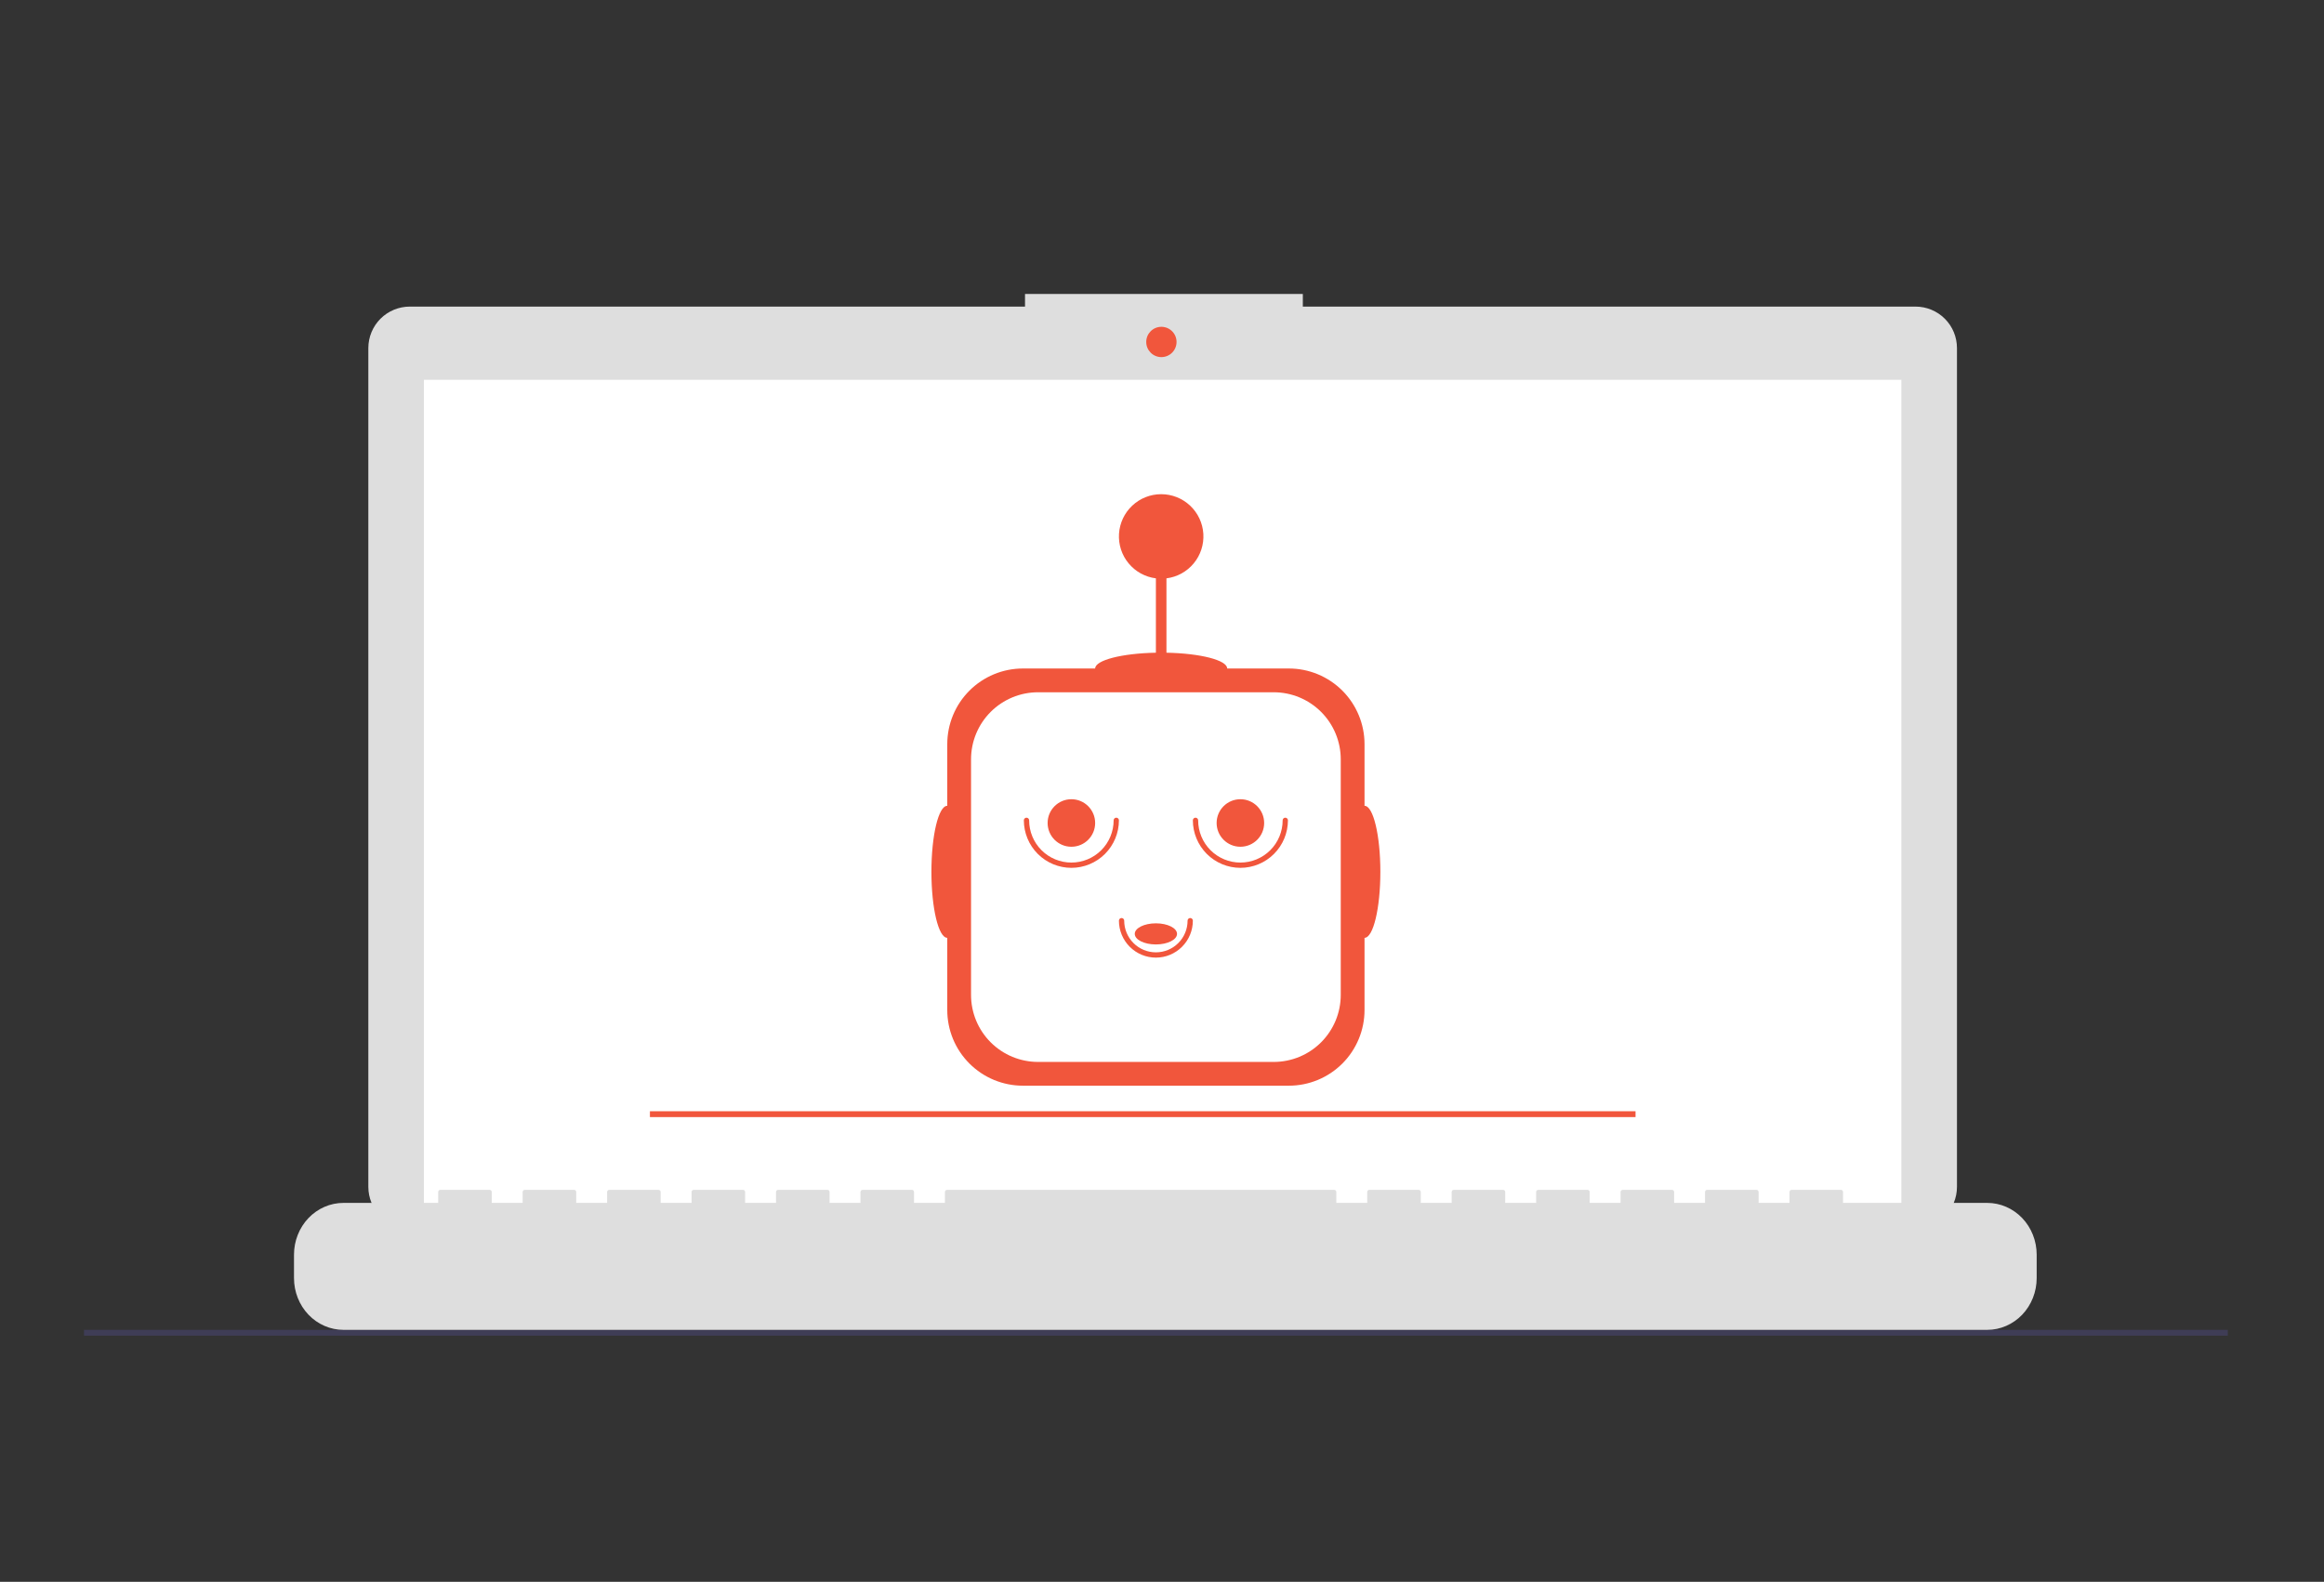 <svg width="166" height="113" viewBox="0 0 166 113" fill="none" xmlns="http://www.w3.org/2000/svg">
<rect x="0" y="0" width="166" height="113" fill="#333333" stroke="none"/>
<path d="M136.823 21.902H93.059V21H73.215V21.902H29.271C28.882 21.902 28.497 21.979 28.138 22.127C27.779 22.276 27.452 22.494 27.177 22.769C26.903 23.044 26.684 23.37 26.536 23.729C26.387 24.089 26.31 24.474 26.31 24.862V84.788C26.31 85.573 26.622 86.326 27.177 86.881C27.733 87.437 28.486 87.749 29.271 87.749H136.823C137.608 87.749 138.361 87.437 138.916 86.881C139.471 86.326 139.783 85.573 139.783 84.788V24.862C139.783 24.474 139.706 24.089 139.558 23.729C139.409 23.37 139.191 23.044 138.916 22.769C138.641 22.494 138.315 22.276 137.955 22.127C137.596 21.979 137.211 21.902 136.823 21.902Z" fill="#DEDEDE"/>
<path d="M135.813 27.133H30.28V86.667H135.813V27.133Z" fill="white"/>
<path d="M82.956 25.511C83.554 25.511 84.039 25.026 84.039 24.428C84.039 23.83 83.554 23.346 82.956 23.346C82.359 23.346 81.874 23.83 81.874 24.428C81.874 25.026 82.359 25.511 82.956 25.511Z" fill="#F1563C"/>
<path d="M159.128 95H6V95.418H159.128V95Z" fill="#3F3D56"/>
<path d="M97.466 57.563V53.159C97.466 52.449 97.326 51.746 97.054 51.091C96.782 50.435 96.385 49.839 95.883 49.337C95.381 48.836 94.785 48.438 94.129 48.166C93.474 47.894 92.771 47.755 92.061 47.755H87.657C87.657 47.16 85.746 46.673 83.318 46.627V41.315C84.08 41.219 84.776 40.837 85.266 40.245C85.755 39.654 86.001 38.898 85.953 38.132C85.905 37.366 85.567 36.647 85.007 36.121C84.448 35.595 83.709 35.303 82.941 35.303C82.173 35.303 81.434 35.595 80.875 36.121C80.315 36.647 79.977 37.366 79.929 38.132C79.881 38.898 80.126 39.654 80.616 40.245C81.106 40.837 81.802 41.219 82.564 41.315V46.627C80.136 46.673 78.225 47.16 78.225 47.755H73.066C72.356 47.755 71.654 47.894 70.998 48.166C70.343 48.438 69.747 48.836 69.245 49.337C68.743 49.839 68.345 50.435 68.073 51.091C67.802 51.746 67.662 52.449 67.662 53.159V57.563C67.037 57.563 66.53 59.675 66.53 62.279C66.53 64.883 67.037 66.995 67.662 66.995V72.154C67.662 72.864 67.802 73.566 68.073 74.222C68.345 74.878 68.743 75.473 69.245 75.975C69.747 76.477 70.343 76.875 70.998 77.147C71.654 77.418 72.356 77.558 73.066 77.558H92.061C92.771 77.558 93.474 77.418 94.129 77.147C94.785 76.875 95.381 76.477 95.883 75.975C96.385 75.473 96.782 74.878 97.054 74.222C97.326 73.566 97.466 72.864 97.466 72.154V66.995C98.091 66.995 98.597 64.883 98.597 62.279C98.597 59.675 98.091 57.563 97.466 57.563Z" fill="#F1563C"/>
<path d="M74.148 49.453H90.979C92.249 49.453 93.467 49.958 94.365 50.856C95.263 51.754 95.768 52.972 95.768 54.242V71.073C95.768 72.343 95.263 73.561 94.365 74.459C93.467 75.357 92.249 75.861 90.979 75.861H74.148C72.878 75.861 71.66 75.357 70.762 74.459C69.864 73.561 69.36 72.343 69.36 71.073V54.242C69.36 52.972 69.864 51.754 70.762 50.856C71.66 49.958 72.878 49.453 74.148 49.453Z" fill="white"/>
<path d="M76.528 61.996C75.627 61.995 74.764 61.637 74.128 61.001C73.491 60.364 73.133 59.501 73.132 58.601C73.132 58.551 73.152 58.503 73.188 58.467C73.223 58.432 73.271 58.412 73.321 58.412C73.371 58.412 73.419 58.432 73.454 58.467C73.49 58.503 73.51 58.551 73.51 58.601C73.51 59.401 73.827 60.169 74.393 60.735C74.959 61.301 75.727 61.619 76.528 61.619C77.328 61.619 78.096 61.301 78.662 60.735C79.228 60.169 79.546 59.401 79.546 58.601C79.546 58.551 79.566 58.503 79.601 58.467C79.636 58.432 79.684 58.412 79.734 58.412C79.784 58.412 79.832 58.432 79.868 58.467C79.903 58.503 79.923 58.551 79.923 58.601C79.922 59.501 79.564 60.364 78.927 61.001C78.291 61.637 77.428 61.995 76.528 61.996Z" fill="#F1563C"/>
<path d="M82.564 68.409C81.864 68.409 81.192 68.13 80.697 67.635C80.202 67.14 79.924 66.469 79.923 65.769C79.923 65.719 79.943 65.671 79.978 65.635C80.013 65.6 80.061 65.58 80.112 65.58C80.162 65.58 80.21 65.6 80.245 65.635C80.28 65.671 80.3 65.719 80.3 65.769C80.3 66.369 80.539 66.945 80.963 67.369C81.388 67.794 81.963 68.032 82.564 68.032C83.164 68.032 83.74 67.794 84.164 67.369C84.589 66.945 84.827 66.369 84.827 65.769C84.827 65.719 84.847 65.671 84.882 65.635C84.918 65.6 84.966 65.58 85.016 65.58C85.066 65.58 85.114 65.6 85.149 65.635C85.185 65.671 85.204 65.719 85.204 65.769C85.204 66.469 84.925 67.14 84.43 67.635C83.935 68.13 83.264 68.409 82.564 68.409Z" fill="#F1563C"/>
<path d="M88.6 61.996C87.7 61.995 86.837 61.637 86.2 61.001C85.564 60.364 85.206 59.501 85.204 58.601C85.204 58.551 85.224 58.503 85.26 58.467C85.295 58.432 85.343 58.412 85.393 58.412C85.443 58.412 85.491 58.432 85.526 58.467C85.562 58.503 85.582 58.551 85.582 58.601C85.582 59.401 85.9 60.169 86.466 60.735C87.032 61.301 87.799 61.619 88.6 61.619C89.4 61.619 90.168 61.301 90.734 60.735C91.3 60.169 91.618 59.401 91.618 58.601C91.618 58.551 91.638 58.503 91.673 58.467C91.709 58.432 91.757 58.412 91.806 58.412C91.856 58.412 91.904 58.432 91.94 58.467C91.975 58.503 91.995 58.551 91.995 58.601C91.994 59.501 91.636 60.364 90.999 61.001C90.363 61.637 89.5 61.995 88.6 61.996Z" fill="#F1563C"/>
<path d="M76.528 60.489C77.465 60.489 78.225 59.729 78.225 58.791C78.225 57.854 77.465 57.094 76.528 57.094C75.59 57.094 74.83 57.854 74.83 58.791C74.83 59.729 75.59 60.489 76.528 60.489Z" fill="#F1563C"/>
<path d="M88.6 60.489C89.537 60.489 90.297 59.729 90.297 58.791C90.297 57.854 89.537 57.094 88.6 57.094C87.662 57.094 86.902 57.854 86.902 58.791C86.902 59.729 87.662 60.489 88.6 60.489Z" fill="#F1563C"/>
<path d="M82.564 67.468C83.397 67.468 84.073 67.13 84.073 66.713C84.073 66.297 83.397 65.959 82.564 65.959C81.73 65.959 81.055 66.297 81.055 66.713C81.055 67.13 81.73 67.468 82.564 67.468Z" fill="#F1563C"/>
<path d="M141.946 85.931H131.646V85.154C131.646 85.134 131.642 85.114 131.635 85.095C131.628 85.076 131.617 85.059 131.603 85.045C131.589 85.031 131.573 85.019 131.555 85.012C131.537 85.004 131.518 85 131.499 85H127.968C127.948 85 127.929 85.004 127.911 85.012C127.894 85.019 127.877 85.031 127.864 85.045C127.85 85.059 127.839 85.076 127.832 85.095C127.824 85.114 127.821 85.134 127.821 85.154V85.931H125.614V85.154C125.614 85.134 125.61 85.114 125.602 85.095C125.595 85.076 125.584 85.059 125.571 85.045C125.557 85.031 125.541 85.019 125.523 85.012C125.505 85.004 125.486 85 125.466 85H121.935C121.916 85 121.897 85.004 121.879 85.012C121.861 85.019 121.845 85.031 121.831 85.045C121.817 85.059 121.807 85.076 121.799 85.095C121.792 85.114 121.788 85.134 121.788 85.154V85.931H119.581V85.154C119.581 85.134 119.577 85.114 119.57 85.095C119.562 85.076 119.552 85.059 119.538 85.045C119.524 85.031 119.508 85.019 119.49 85.012C119.472 85.004 119.453 85 119.434 85H115.903C115.883 85 115.864 85.004 115.846 85.012C115.828 85.019 115.812 85.031 115.799 85.045C115.785 85.059 115.774 85.076 115.767 85.095C115.759 85.114 115.755 85.134 115.755 85.154V85.931H113.548V85.154C113.548 85.134 113.545 85.114 113.537 85.095C113.53 85.076 113.519 85.059 113.505 85.045C113.492 85.031 113.475 85.019 113.458 85.012C113.44 85.004 113.421 85 113.401 85H109.87C109.851 85 109.832 85.004 109.814 85.012C109.796 85.019 109.78 85.031 109.766 85.045C109.752 85.059 109.742 85.076 109.734 85.095C109.727 85.114 109.723 85.134 109.723 85.154V85.931H107.516V85.154C107.516 85.134 107.512 85.114 107.505 85.095C107.497 85.076 107.486 85.059 107.473 85.045C107.459 85.031 107.443 85.019 107.425 85.012C107.407 85.004 107.388 85 107.369 85H103.837C103.818 85 103.799 85.004 103.781 85.012C103.763 85.019 103.747 85.031 103.733 85.045C103.72 85.059 103.709 85.076 103.702 85.095C103.694 85.114 103.69 85.134 103.69 85.154V85.931H101.483V85.154C101.483 85.134 101.48 85.114 101.472 85.095C101.465 85.076 101.454 85.059 101.44 85.045C101.427 85.031 101.41 85.019 101.392 85.012C101.375 85.004 101.355 85 101.336 85H97.805C97.786 85 97.766 85.004 97.749 85.012C97.731 85.019 97.715 85.031 97.701 85.045C97.687 85.059 97.676 85.076 97.669 85.095C97.662 85.114 97.658 85.134 97.658 85.154V85.931H95.451V85.154C95.451 85.134 95.447 85.114 95.439 85.095C95.432 85.076 95.421 85.059 95.408 85.045C95.394 85.031 95.378 85.019 95.36 85.012C95.342 85.004 95.323 85 95.304 85H67.642C67.623 85 67.604 85.004 67.586 85.012C67.568 85.019 67.552 85.031 67.538 85.045C67.524 85.059 67.513 85.076 67.506 85.095C67.499 85.114 67.495 85.134 67.495 85.154V85.931H65.288V85.154C65.288 85.134 65.284 85.114 65.277 85.095C65.269 85.076 65.258 85.059 65.245 85.045C65.231 85.031 65.215 85.019 65.197 85.012C65.179 85.004 65.16 85 65.141 85H61.609C61.59 85 61.571 85.004 61.553 85.012C61.535 85.019 61.519 85.031 61.505 85.045C61.492 85.059 61.481 85.076 61.474 85.095C61.466 85.114 61.462 85.134 61.462 85.154V85.931H59.255V85.154C59.255 85.134 59.252 85.114 59.244 85.095C59.237 85.076 59.226 85.059 59.212 85.045C59.199 85.031 59.182 85.019 59.164 85.012C59.147 85.004 59.127 85 59.108 85H55.577C55.558 85 55.538 85.004 55.521 85.012C55.503 85.019 55.486 85.031 55.473 85.045C55.459 85.059 55.448 85.076 55.441 85.095C55.434 85.114 55.43 85.134 55.43 85.154V85.931H53.223V85.154C53.223 85.134 53.219 85.114 53.212 85.095C53.204 85.076 53.193 85.059 53.18 85.045C53.166 85.031 53.15 85.019 53.132 85.012C53.114 85.004 53.095 85 53.076 85H49.544C49.525 85 49.506 85.004 49.488 85.012C49.47 85.019 49.454 85.031 49.44 85.045C49.427 85.059 49.416 85.076 49.408 85.095C49.401 85.114 49.397 85.134 49.397 85.154V85.931H47.19V85.154C47.19 85.134 47.186 85.114 47.179 85.095C47.172 85.076 47.161 85.059 47.147 85.045C47.133 85.031 47.117 85.019 47.099 85.012C47.081 85.004 47.062 85 47.043 85H43.512C43.492 85 43.473 85.004 43.456 85.012C43.438 85.019 43.421 85.031 43.408 85.045C43.394 85.059 43.383 85.076 43.376 85.095C43.368 85.114 43.365 85.134 43.365 85.154V85.931H41.158V85.154C41.158 85.134 41.154 85.114 41.146 85.095C41.139 85.076 41.128 85.059 41.114 85.045C41.101 85.031 41.085 85.019 41.067 85.012C41.049 85.004 41.03 85 41.011 85H37.479C37.46 85 37.441 85.004 37.423 85.012C37.405 85.019 37.389 85.031 37.375 85.045C37.361 85.059 37.351 85.076 37.343 85.095C37.336 85.114 37.332 85.134 37.332 85.154V85.931H35.125V85.154C35.125 85.134 35.121 85.114 35.114 85.095C35.106 85.076 35.096 85.059 35.082 85.045C35.068 85.031 35.052 85.019 35.034 85.012C35.016 85.004 34.997 85 34.978 85H31.447C31.427 85 31.408 85.004 31.39 85.012C31.372 85.019 31.356 85.031 31.343 85.045C31.329 85.059 31.318 85.076 31.311 85.095C31.303 85.114 31.299 85.134 31.299 85.154V85.931H24.531C24.067 85.931 23.608 86.027 23.18 86.213C22.752 86.399 22.362 86.671 22.034 87.014C21.706 87.358 21.446 87.766 21.269 88.214C21.091 88.663 21 89.144 21 89.629V91.302C21 92.283 21.372 93.223 22.034 93.917C22.697 94.61 23.595 95 24.531 95H141.946C142.882 95 143.78 94.61 144.443 93.917C145.105 93.223 145.477 92.283 145.477 91.302V89.629C145.477 89.144 145.386 88.663 145.208 88.214C145.031 87.766 144.771 87.358 144.443 87.014C144.115 86.671 143.725 86.399 143.297 86.213C142.869 86.027 142.409 85.931 141.946 85.931Z" fill="#DEDEDE"/>
<path d="M116.824 79.383H46.423V79.801H116.824V79.383Z" fill="#F1563C"/>
</svg>
